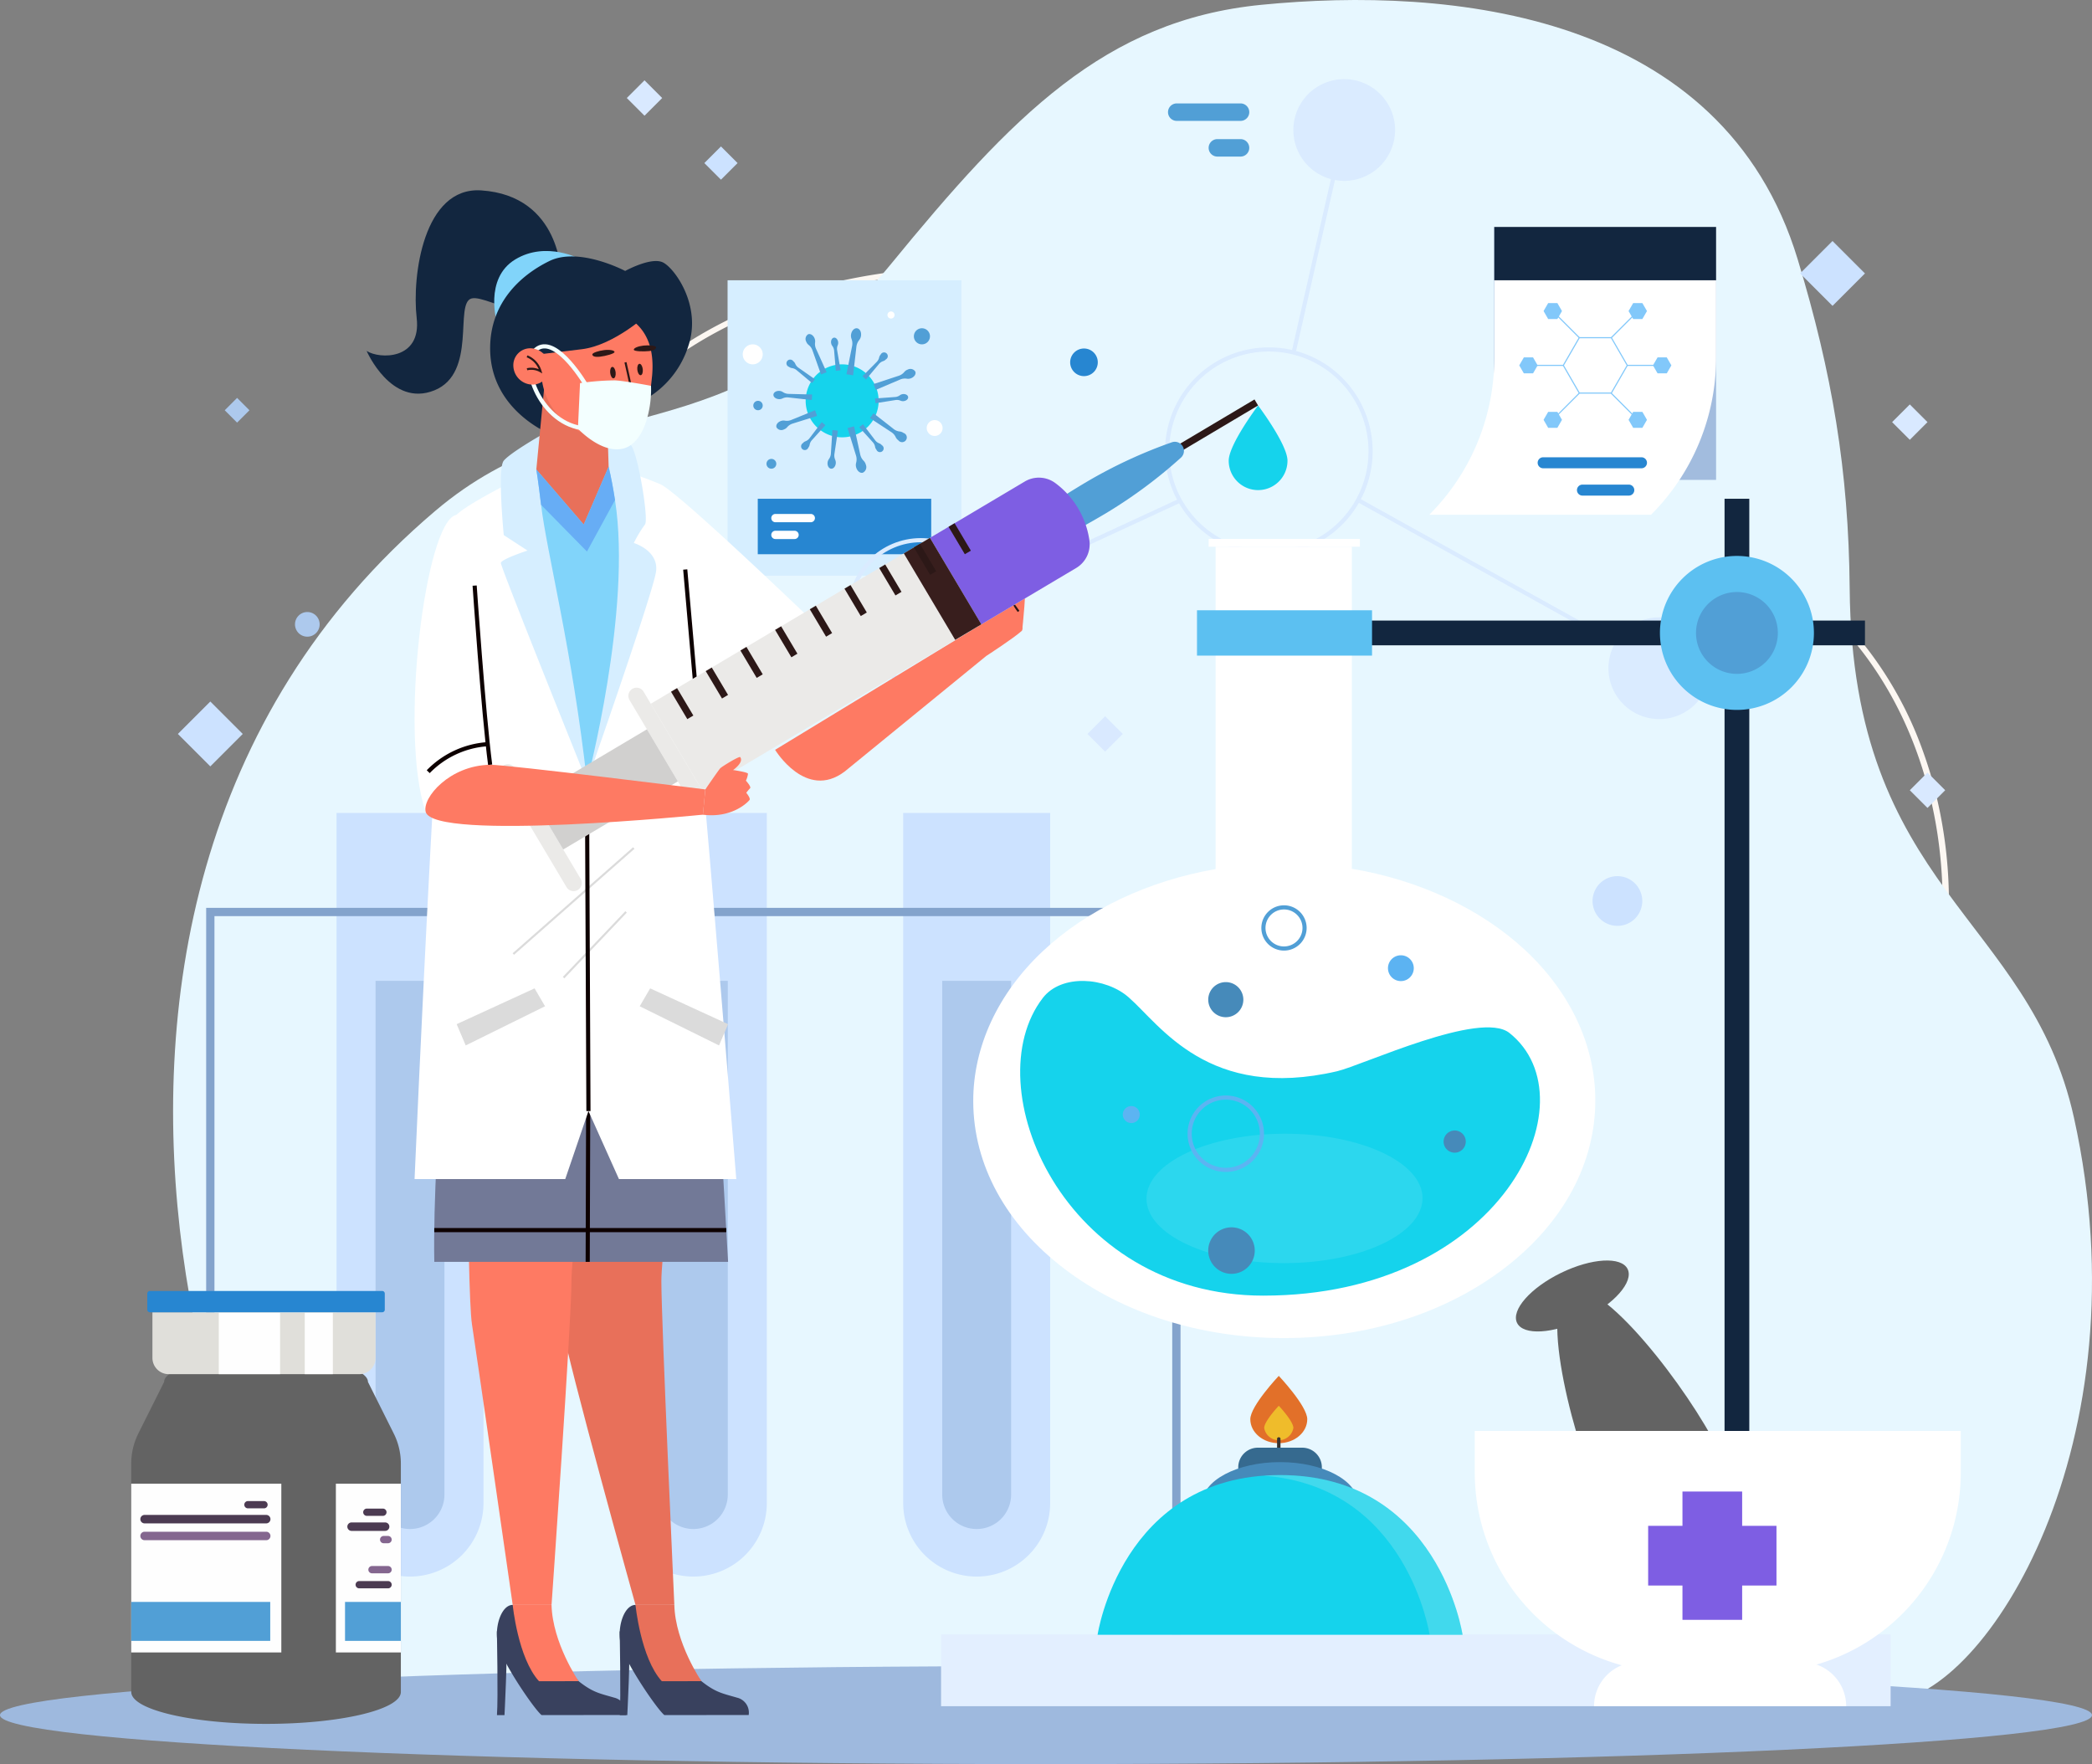 <svg xmlns="http://www.w3.org/2000/svg" xmlns:xlink="http://www.w3.org/1999/xlink" width="505.001" height="425.842" viewBox="0 0 505.001 425.842">
  <rect x="0" y="0" width="505.001" height="425.842" fill="#808080" stroke="none"/>
  <defs>
    <clipPath id="clip-path">
      <rect id="Rectángulo_50173" data-name="Rectángulo 50173" width="505" height="406.74" fill="none"/>
    </clipPath>
    <clipPath id="clip-path-3">
      <rect id="Rectángulo_50129" data-name="Rectángulo 50129" width="66.64" height="31.238" fill="none"/>
    </clipPath>
    <clipPath id="clip-path-4">
      <rect id="Rectángulo_50147" data-name="Rectángulo 50147" width="48.027" height="38.554" fill="none"/>
    </clipPath>
  </defs>
  <g id="Grupo_1033652" data-name="Grupo 1033652" transform="translate(-180 -2152.992)">
    <g id="Grupo_172811" data-name="Grupo 172811" transform="translate(221.784 2152.991)">
      <g id="Grupo_171328" data-name="Grupo 171328" transform="translate(0 0)">
        <g id="Grupo_171324" data-name="Grupo 171324" transform="translate(87.329 64.502)">
          <path id="Trazado_207509" data-name="Trazado 207509" d="M2534.07,1357.009a.542.542,0,0,1,.024-.105,86.8,86.8,0,0,1,25.14-39.23c10.01-8.911,22.324-15.789,36.6-20.443,25.071-8.171,51.826-7.793,66.077-3.984a.67.67,0,0,1,.495.839.742.742,0,0,1-.9.465c-25.071-6.7-104.761-4.271-126.011,62.732a.742.742,0,0,1-.905.462A.675.675,0,0,1,2534.07,1357.009Z" transform="translate(-2534.064 -1290.642)" fill="#fcf7f2"/>
        </g>
        <g id="Grupo_171325" data-name="Grupo 171325" transform="translate(357.904 123.642)">
          <path id="Trazado_207510" data-name="Trazado 207510" d="M833.877,1604.272a.809.809,0,0,1,.115.025c16.9,4.916,31.116,12.986,42.242,23.986a89.975,89.975,0,0,1,21.41,33.982c8.291,23.128,7.193,47.577,2.663,60.506a.756.756,0,0,1-.929.431.659.659,0,0,1-.485-.838c7.969-22.748,7.351-95.66-65.351-116.8a.658.658,0,0,1-.482-.839A.746.746,0,0,1,833.877,1604.272Z" transform="translate(-833.026 -1604.264)" fill="#fcf7f2"/>
        </g>
        <g id="Grupo_171327" data-name="Grupo 171327" transform="translate(0 0)">
          <g id="Grupo_171326" data-name="Grupo 171326">
            <path id="Trazado_207511" data-name="Trazado 207511" d="M676.722,1346.983c-30.515-5.269-105.327-188.634,11.493-287.662,36.156-30.649,71.023-11.981,109.82-59.375,29.486-36.021,51.787-59.037,89.532-62.766,45.46-4.492,111.4,1.627,129.523,61.485,8.281,27.354,12.295,50.956,12.534,79.418.613,72.734,43.373,79.047,54.141,127.737,17.307,78.262-21,139.685-44.7,141.112C1016.93,1348.263,700.113,1350.387,676.722,1346.983Z" transform="translate(-624.903 -936.014)" fill="#e7f7ff"/>
          </g>
        </g>
      </g>
    </g>
    <g id="Grupo_172810" data-name="Grupo 172810" transform="translate(180 2171.094)">
      <g id="Grupo_172809" data-name="Grupo 172809" transform="translate(0 1)" clip-path="url(#clip-path)">
        <g id="Grupo_172808" data-name="Grupo 172808">
          <g id="Grupo_172807" data-name="Grupo 172807" clip-path="url(#clip-path)">
            <path id="Trazado_209445" data-name="Trazado 209445" d="M0,366.684c0-6.53,113.048-11.823,252.5-11.823S505,360.154,505,366.684s-113.048,11.823-252.5,11.823S0,373.215,0,366.684" transform="translate(0 28.232)" fill="#9eb9de"/>
            <rect id="Rectángulo_50127" data-name="Rectángulo 50127" width="56.446" height="71.316" transform="translate(175.634 48.554)" fill="#d6eeff"/>
            <path id="Trazado_209446" data-name="Trazado 209446" d="M271.316,72.582a8.808,8.808,0,1,0,8.807-8.808,8.808,8.808,0,0,0-8.807,8.808" transform="translate(-76.833 5.074)" fill="#15d3ec"/>
            <path id="Trazado_209447" data-name="Trazado 209447" d="M276.354,57.176c.144-.911.8-1.565,1.456-1.461s1.081.927.936,1.838a2.08,2.08,0,0,1-.437,1.005,3.119,3.119,0,0,0-.675,1.65l-.788,6.854-1.613-.255,1.361-6.763a3.12,3.12,0,0,0-.134-1.778,2.079,2.079,0,0,1-.107-1.09" transform="translate(-70.906 4.432)" fill="#519fd6"/>
            <path id="Trazado_209448" data-name="Trazado 209448" d="M279.845,59.084c-.082-.644.23-1.216.7-1.275s.912.413,1,1.058a1.467,1.467,0,0,1-.1.766,2.191,2.191,0,0,0-.131,1.248l.818,4.79-1.14.146-.413-4.842a2.2,2.2,0,0,0-.442-1.175,1.468,1.468,0,0,1-.287-.717" transform="translate(-79.223 4.599)" fill="#519fd6"/>
            <path id="Trazado_209449" data-name="Trazado 209449" d="M273.738,61.634A.9.9,0,1,1,275,62.785a1.465,1.465,0,0,1-.647.42,2.2,2.2,0,0,0-1.037.708l-3.123,3.723-.849-.775,3.424-3.448a2.192,2.192,0,0,0,.611-1.1,1.471,1.471,0,0,1,.361-.682" transform="translate(-61.152 4.866)" fill="#519fd6"/>
            <path id="Trazado_209450" data-name="Trazado 209450" d="M271.459,70.428c.646-.074,1.212.244,1.266.711s-.424.909-1.07.983a1.466,1.466,0,0,1-.764-.107,2.2,2.2,0,0,0-1.247-.146l-4.8.761-.133-1.142,4.847-.355a2.2,2.2,0,0,0,1.18-.428,1.467,1.467,0,0,1,.72-.279" transform="translate(-53.503 5.602)" fill="#519fd6"/>
            <path id="Trazado_209451" data-name="Trazado 209451" d="M287.485,71.7c-.755-.052-1.337-.538-1.3-1.085s.68-.949,1.435-.9a1.7,1.7,0,0,1,.853.285,2.564,2.564,0,0,0,1.4.433l5.658.15-.092,1.337-5.626-.626a2.569,2.569,0,0,0-1.442.238,1.706,1.706,0,0,1-.884.166" transform="translate(-99.483 5.546)" fill="#519fd6"/>
            <path id="Trazado_209452" data-name="Trazado 209452" d="M286.094,64.455A.9.9,0,1,1,287.13,63.1a1.464,1.464,0,0,1,.474.608,2.185,2.185,0,0,0,.795.971l3.974,2.787-.7.912-3.726-3.112a2.192,2.192,0,0,0-1.144-.513,1.455,1.455,0,0,1-.71-.3" transform="translate(-95.636 4.996)" fill="#519fd6"/>
            <path id="Trazado_209453" data-name="Trazado 209453" d="M271.313,64.958a1.384,1.384,0,0,1,1.84.5c.218.579-.253,1.291-1.051,1.591a1.917,1.917,0,0,1-1.007.107,2.887,2.887,0,0,0-1.634.211l-5.87,2.495-.531-1.412,6.058-1.993a2.887,2.887,0,0,0,1.368-.919,1.918,1.918,0,0,1,.828-.584" transform="translate(-52.194 5.157)" fill="#519fd6"/>
            <path id="Trazado_209454" data-name="Trazado 209454" d="M283.092,58.848a1.339,1.339,0,0,1,.446-1.789c.555-.223,1.254.216,1.562.98a1.866,1.866,0,0,1,.125.972,2.789,2.789,0,0,0,.24,1.574l2.541,5.618-1.353.545-2.061-5.811a2.782,2.782,0,0,0-.919-1.3,1.866,1.866,0,0,1-.582-.787" transform="translate(-88.464 4.535)" fill="#519fd6"/>
            <path id="Trazado_209455" data-name="Trazado 209455" d="M282.408,86.537c-.08.752-.587,1.316-1.132,1.258s-.924-.715-.844-1.468a1.717,1.717,0,0,1,.317-.841,2.562,2.562,0,0,0,.485-1.38l.361-5.649,1.332.142-.835,5.6a2.555,2.555,0,0,0,.184,1.45,1.713,1.713,0,0,1,.133.89" transform="translate(-80.658 6.242)" fill="#519fd6"/>
            <path id="Trazado_209456" data-name="Trazado 209456" d="M284.868,82.856a.9.9,0,1,1-1.313-1.086,1.46,1.46,0,0,1,.624-.451,2.21,2.21,0,0,0,1-.757l2.933-3.868.885.732-3.248,3.607a2.2,2.2,0,0,0-.556,1.125,1.463,1.463,0,0,1-.326.7" transform="translate(-89.746 6.102)" fill="#519fd6"/>
            <path id="Trazado_209457" data-name="Trazado 209457" d="M286.9,78.676a1.338,1.338,0,0,1-1.772-.513c-.2-.562.262-1.245,1.039-1.523a1.861,1.861,0,0,1,.975-.09,2.785,2.785,0,0,0,1.583-.181l5.709-2.331.493,1.373-5.884,1.843a2.781,2.781,0,0,0-1.334.869,1.863,1.863,0,0,1-.809.553" transform="translate(-97.684 5.89)" fill="#519fd6"/>
            <path id="Trazado_209458" data-name="Trazado 209458" d="M278.524,86.907a1.5,1.5,0,0,1-.747,1.924c-.647.169-1.361-.416-1.6-1.308a2.083,2.083,0,0,1,0-1.1,3.119,3.119,0,0,0-.044-1.781L274.1,78.052l1.578-.415,1.471,6.741a3.131,3.131,0,0,0,.837,1.574,2.068,2.068,0,0,1,.536.955" transform="translate(-69.507 6.177)" fill="#519fd6"/>
            <path id="Trazado_209459" data-name="Trazado 209459" d="M275.73,82.232a.9.9,0,1,1-1.312,1.09,1.453,1.453,0,0,1-.328-.7,2.209,2.209,0,0,0-.559-1.124l-3.261-3.6.884-.735,2.946,3.865a2.2,2.2,0,0,0,1,.756,1.466,1.466,0,0,1,.627.45" transform="translate(-62.846 6.139)" fill="#519fd6"/>
            <path id="Trazado_209460" data-name="Trazado 209460" d="M273.162,79.464a1.139,1.139,0,1,1-1.261,1.76,1.858,1.858,0,0,1-.627-.752,2.785,2.785,0,0,0-1.047-1.2l-5.158-3.377.85-1.186,4.857,3.8a2.79,2.79,0,0,0,1.473.606,1.858,1.858,0,0,1,.914.352" transform="translate(-55.058 5.944)" fill="#519fd6"/>
            <rect id="Rectángulo_50128" data-name="Rectángulo 50128" width="41.872" height="13.39" transform="translate(182.921 101.295)" fill="#2786d1"/>
            <path id="Trazado_209461" data-name="Trazado 209461" d="M286.561,99.227H295.1a1,1,0,1,0,0-2h-8.536a1,1,0,0,0,0,2" transform="translate(-99.378 7.735)" fill="#fff"/>
            <path id="Trazado_209462" data-name="Trazado 209462" d="M290.189,102.986h4.619a1,1,0,1,0,0-2h-4.619a1,1,0,0,0,0,2" transform="translate(-103.006 8.034)" fill="#fff"/>
            <path id="Trazado_209463" data-name="Trazado 209463" d="M259.835,57.648a1.943,1.943,0,1,0,1.943-1.943,1.943,1.943,0,0,0-1.943,1.943" transform="translate(-39.229 4.432)" fill="#519fd6"/>
            <path id="Trazado_209464" data-name="Trazado 209464" d="M267.758,52.808a.855.855,0,1,0,.855-.855.855.855,0,0,0-.855.855" transform="translate(-53.529 4.133)" fill="#fff"/>
            <path id="Trazado_209465" data-name="Trazado 209465" d="M297.232,61.718a2.413,2.413,0,1,0,2.413-2.413,2.413,2.413,0,0,0-2.413,2.413" transform="translate(-117.938 4.718)" fill="#fff"/>
            <path id="Trazado_209466" data-name="Trazado 209466" d="M297.233,73.069a1.136,1.136,0,1,0,1.137-1.137,1.137,1.137,0,0,0-1.137,1.137" transform="translate(-115.387 5.723)" fill="#519fd6"/>
            <path id="Trazado_209467" data-name="Trazado 209467" d="M257.015,78.154a1.913,1.913,0,1,0,1.913-1.913,1.912,1.912,0,0,0-1.913,1.913" transform="translate(-33.304 6.066)" fill="#fff"/>
            <path id="Trazado_209468" data-name="Trazado 209468" d="M294.2,86.1a1.184,1.184,0,1,0,1.184-1.184A1.184,1.184,0,0,0,294.2,86.1" transform="translate(-109.173 6.756)" fill="#519fd6"/>
            <path id="Trazado_209469" data-name="Trazado 209469" d="M176.8,20.962a12.279,12.279,0,1,0-17.365,0,12.278,12.278,0,0,0,17.365,0" transform="translate(156.373 0)" fill="#daebff"/>
            <path id="Trazado_209470" data-name="Trazado 209470" d="M106.337,141.311a12.279,12.279,0,1,0-17.365,0,12.278,12.278,0,0,0,17.365,0" transform="translate(302.898 9.575)" fill="#daebff"/>
            <ellipse id="Elipse_5629" data-name="Elipse 5629" cx="17.143" cy="17.143" rx="17.143" ry="17.143" transform="translate(205.172 111.289)" fill="none" stroke="#daebff" stroke-miterlimit="10" stroke-width="1"/>
            <path id="Trazado_209471" data-name="Trazado 209471" d="M203.237,102.368a24.558,24.558,0,1,0-34.73,0A24.558,24.558,0,0,0,203.237,102.368Z" transform="translate(120.422 4.809)" fill="none" stroke="#daebff" stroke-miterlimit="10" stroke-width="1"/>
            <line id="Línea_1892" data-name="Línea 1892" x1="12.182" y2="53.587" transform="translate(312.304 12.279)" fill="none" stroke="#daebff" stroke-miterlimit="10" stroke-width="1"/>
            <line id="Línea_1893" data-name="Línea 1893" x2="72.457" y2="40.257" transform="translate(328.181 101.795)" fill="none" stroke="#daebff" stroke-miterlimit="10" stroke-width="1"/>
            <line id="Línea_1894" data-name="Línea 1894" x1="46.117" y2="21.319" transform="translate(238.611 101.795)" fill="none" stroke="#daebff" stroke-miterlimit="10" stroke-width="1"/>
            <path id="Trazado_209472" data-name="Trazado 209472" d="M250.7,348.415h0a17.737,17.737,0,0,0,17.737-17.737V164.086H232.961V330.678A17.737,17.737,0,0,0,250.7,348.415" transform="translate(-14.931 13.054)" fill="#cce2ff"/>
            <path id="Trazado_209473" data-name="Trazado 209473" d="M250,333.95h0a8.314,8.314,0,0,0,8.315-8.315V201.626H241.689V325.635A8.314,8.314,0,0,0,250,333.95" transform="translate(-14.237 16.041)" fill="#adc9ed"/>
            <path id="Trazado_209474" data-name="Trazado 209474" d="M314.053,348.415h0a17.738,17.738,0,0,0,17.738-17.737V164.086H296.316V330.678a17.737,17.737,0,0,0,17.737,17.737" transform="translate(-146.683 13.054)" fill="#cce2ff"/>
            <path id="Trazado_209475" data-name="Trazado 209475" d="M313.36,333.95h0a8.314,8.314,0,0,0,8.315-8.315V201.626h-16.63V325.635a8.314,8.314,0,0,0,8.315,8.315" transform="translate(-145.989 16.041)" fill="#adc9ed"/>
            <path id="Trazado_209476" data-name="Trazado 209476" d="M377.409,348.415h0a17.738,17.738,0,0,0,17.738-17.737V164.086H359.672V330.678a17.737,17.737,0,0,0,17.737,17.737" transform="translate(-278.435 13.054)" fill="#cce2ff"/>
            <path id="Trazado_209477" data-name="Trazado 209477" d="M376.716,333.95h0a8.314,8.314,0,0,0,8.315-8.315V201.626H368.4V325.635a8.314,8.314,0,0,0,8.315,8.315" transform="translate(-277.742 16.041)" fill="#adc9ed"/>
            <path id="Trazado_209478" data-name="Trazado 209478" d="M437.943,376.83v-190.6H204.737v190.6" transform="translate(-153.969 14.816)" fill="none" stroke="#83a3cc" stroke-miterlimit="10" stroke-width="2"/>
            <path id="Trazado_209479" data-name="Trazado 209479" d="M241.036,123.929s1.208-10.989.461-11.388c-.991-.53-3.513,1.156-2.836,8.171Z" transform="translate(5.733 8.946)" fill="#fe7a63"/>
            <path id="Trazado_209480" data-name="Trazado 209480" d="M127.844,202.2c10.6-9.973,25.412-17.007,41.723-19.831V104.552h32.888v77.736c16.325,2.745,31.165,9.71,41.818,19.629,10.9,10.152,16.923,22.993,16.956,36.159.038,15.333-7.752,29.76-21.932,40.624-14.149,10.839-32.975,16.834-53.013,16.883h-.243c-19.945,0-38.705-5.9-52.849-16.627-14.233-10.795-22.092-25.184-22.129-40.515-.032-13.167,5.928-26.038,16.782-36.242" transform="translate(123.874 8.318)" fill="#fff"/>
            <path id="Trazado_209481" data-name="Trazado 209481" d="M182.163,277.614c-48.4.022-69.661-50.633-53.246-71.874,4.511-5.837,15.116-5.015,20.677-.167,7.7,6.713,19.245,25.1,50.341,17.874,6.127-1.424,34.6-14.805,41.6-9.249,20.354,16.155-2,63.389-59.368,63.415" transform="translate(122.826 16.043)" fill="#15d3ec"/>
            <g id="Grupo_172803" data-name="Grupo 172803" transform="translate(276.756 254.569)" opacity="0.1">
              <g id="Grupo_172802" data-name="Grupo 172802" transform="translate(0)">
                <g id="Grupo_172801" data-name="Grupo 172801" transform="translate(0)" clip-path="url(#clip-path-3)">
                  <path id="Trazado_209482" data-name="Trazado 209482" d="M149.695,251.507c.021,8.626,14.955,15.582,33.357,15.538s33.3-7.073,33.282-15.7-14.955-15.582-33.357-15.538-33.3,7.073-33.282,15.7" transform="translate(-149.695 -235.808)" fill="#fff"/>
                </g>
              </g>
            </g>
            <path id="Trazado_209483" data-name="Trazado 209483" d="M198.442,262.354a5.615,5.615,0,1,0-5.615,5.615,5.615,5.615,0,0,0,5.615-5.615" transform="translate(104.451 20.426)" fill="#468aba"/>
            <path id="Trazado_209484" data-name="Trazado 209484" d="M203.056,236.451a8.724,8.724,0,1,0-8.724,8.725A8.724,8.724,0,0,0,203.056,236.451Z" transform="translate(101.57 18.118)" fill="none" stroke="#5cb4f2" stroke-miterlimit="10" stroke-width="1"/>
            <path id="Trazado_209485" data-name="Trazado 209485" d="M217.02,231.675a2.05,2.05,0,1,0-2.05,2.05,2.05,2.05,0,0,0,2.05-2.05" transform="translate(58.12 18.269)" fill="#5cb4f2"/>
            <path id="Trazado_209486" data-name="Trazado 209486" d="M145.381,237.765a2.677,2.677,0,1,0-2.677,2.677,2.676,2.676,0,0,0,2.677-2.677" transform="translate(208.452 18.703)" fill="#468aba"/>
            <path id="Trazado_209487" data-name="Trazado 209487" d="M176.075,190.176a4.964,4.964,0,1,0,4.952-4.976A4.964,4.964,0,0,0,176.075,190.176Z" transform="translate(128.913 14.734)" fill="none" stroke="#519fd6" stroke-miterlimit="10" stroke-width="1"/>
            <path id="Trazado_209488" data-name="Trazado 209488" d="M189.763,206.156a4.237,4.237,0,1,0,4.226-4.247,4.236,4.236,0,0,0-4.226,4.247" transform="translate(101.902 16.064)" fill="#468aba"/>
            <path id="Trazado_209489" data-name="Trazado 209489" d="M151.653,199.033a3.115,3.115,0,1,0,3.108-3.123,3.115,3.115,0,0,0-3.108,3.123" transform="translate(183.398 15.586)" fill="#5cb3f2"/>
            <rect id="Rectángulo_50130" data-name="Rectángulo 50130" width="36.517" height="1.875" transform="translate(291.761 110.995)" fill="#fff"/>
            <rect id="Rectángulo_50131" data-name="Rectángulo 50131" width="5.972" height="274.12" transform="translate(416.301 101.295)" fill="#12263f"/>
            <rect id="Rectángulo_50132" data-name="Rectángulo 50132" width="159.939" height="5.972" transform="translate(290.258 130.699)" fill="#12263f"/>
            <rect id="Rectángulo_50133" data-name="Rectángulo 50133" width="42.252" height="10.945" transform="translate(288.951 128.213)" fill="#5cc0f1"/>
            <path id="Trazado_209490" data-name="Trazado 209490" d="M62.18,125.2a18.586,18.586,0,1,0,18.586-18.586A18.586,18.586,0,0,0,62.18,125.2" transform="translate(338.521 8.482)" fill="#5cc0f1"/>
            <path id="Trazado_209491" data-name="Trazado 209491" d="M70.245,124.561a9.879,9.879,0,1,0,9.878-9.878,9.878,9.878,0,0,0-9.878,9.878" transform="translate(339.164 9.124)" fill="#519fd6"/>
            <rect id="Rectángulo_50134" data-name="Rectángulo 50134" width="229.222" height="17.346" transform="translate(227.169 375.415)" fill="#e3efff"/>
            <path id="Trazado_209492" data-name="Trazado 209492" d="M249.705,119.2s-4.188-7.342-5.447-6.53c-1.559,1,1.071,5.093,1.071,5.093s-4.1-1.4-4.809-.6c-1.053,1.183,4.614,4.5,4.614,4.5Z" transform="translate(-4.22 8.959)" fill="#fe7a63"/>
            <line id="Línea_1895" data-name="Línea 1895" x2="1.116" y2="1.539" transform="translate(244.76 126.938)" fill="none" stroke="#2c1817" stroke-miterlimit="10" stroke-width="0.5"/>
            <path id="Trazado_209493" data-name="Trazado 209493" d="M389.265,45.492s0-19.329-19.326-20.612c-13.918-.924-16.759,20.643-15.575,30.815s-9,9.957-12.083,7.933c0,0,5.924,13.726,16.348,9.523s4.738-21.126,9-22.19,20.287,11.116,21.634-5.468" transform="translate(-253.777 1.977)" fill="#12263f"/>
            <path id="Trazado_209494" data-name="Trazado 209494" d="M358.821,40.483s-8.347-4.621-15.929,0-4.383,15.281-4.383,15.281Z" transform="translate(-218.54 3.057)" fill="#81d4fa"/>
            <path id="Trazado_209495" data-name="Trazado 209495" d="M350.4,74.172A22.618,22.618,0,0,0,360.927,61.11c3.159-9.588-3.317-18.591-6.16-20.013s-9.133,2.053-9.133,2.053-11.132-5.9-18.3-2.394-14.3,10.243-14.3,21.061c0,15.645,15.583,21.19,15.583,21.19Z" transform="translate(-194.718 3.154)" fill="#12263f"/>
            <path id="Trazado_209496" data-name="Trazado 209496" d="M255.923,158.138,290.145,130.2s6.378-4.112,8.572-6.049c1.1-.973-4.3-11.313-5.619-10.473-5.983,3.823-4.137,8.89-4.137,8.89l-49.787,30.289s7.417,12.267,16.749,5.277" transform="translate(-52.067 9.04)" fill="#fe7a63"/>
            <path id="Trazado_209497" data-name="Trazado 209497" d="M312.282,200.888s-.107,74.927,1.242,83.708S331.3,352.328,331.3,352.328l9.377-.01s-3.132-68.25-3.132-78.129,8.226-73.3,8.226-73.3Z" transform="translate(-177.894 15.982)" fill="#e8705a"/>
            <path id="Trazado_209498" data-name="Trazado 209498" d="M332.381,200.888s-.107,74.927,1.242,83.708,9.833,67.733,9.833,67.733l9.377-.01s4.809-68.25,4.809-78.129,8.226-73.3,8.226-73.3Z" transform="translate(-219.691 15.982)" fill="#fe7a63"/>
            <path id="Trazado_209499" data-name="Trazado 209499" d="M310.2,187.624s-5.732,54.062-5.189,82.947h70.923l-4.775-82.947Z" transform="translate(-200.173 14.927)" fill="#727997"/>
            <line id="Línea_1896" data-name="Línea 1896" y1="56.819" x2="0.179" transform="translate(141.869 228.679)" fill="none" stroke="#0d0000" stroke-miterlimit="10" stroke-width="1"/>
            <path id="Trazado_209500" data-name="Trazado 209500" d="M336.081,133.889s-10.424,11.811-19.428,12.454-39.842-19.552-39.842-19.552l-.356-40.132A93.523,93.523,0,0,1,288.949,90.9c5.251,2.37,47.133,42.987,47.133,42.987" transform="translate(-129.531 6.894)" fill="#fff"/>
            <path id="Trazado_209501" data-name="Trazado 209501" d="M332.545,87.34s-15.858,7.618-19.315,10.954c-3.3,3.189-10.079,160.323-10.079,160.323h36.378l5.6-16.411,7.357,16.411h28.323s-12.277-153.169-14.054-157.023C363.951,95.517,350,86.658,350,86.658Z" transform="translate(-203.078 6.894)" fill="#fff"/>
            <line id="Línea_1897" data-name="Línea 1897" x2="3.53" y2="40.404" transform="translate(165.413 118.371)" fill="none" stroke="#0d0000" stroke-miterlimit="10" stroke-width="1"/>
            <line id="Línea_1898" data-name="Línea 1898" x1="29.079" y2="25.586" transform="translate(123.918 185.603)" fill="none" stroke="#dbdbdb" stroke-miterlimit="10" stroke-width="0.5"/>
            <line id="Línea_1899" data-name="Línea 1899" x1="15.083" y2="15.864" transform="translate(136.048 201.026)" fill="none" stroke="#dbdbdb" stroke-miterlimit="10" stroke-width="0.5"/>
            <line id="Línea_1900" data-name="Línea 1900" x1="0.358" y1="79.528" transform="translate(141.69 169.573)" fill="none" stroke="#0d0000" stroke-miterlimit="10" stroke-width="1"/>
            <path id="Trazado_209502" data-name="Trazado 209502" d="M330.381,79.81s-7.054,4.049-8.638,5.938,0,17.972,0,17.972l5.735,3.729s-6.35,2.071-6.437,3,20.786,52.771,20.786,52.771,15.952-45.538,16.669-50.667-5.362-6.928-5.362-6.928a29.963,29.963,0,0,1,2.681-4.447c1.023-1.143-1.788-17.727-3.416-19.2s-22.018-2.172-22.018-2.172" transform="translate(-200.136 6.35)" fill="#d6eeff"/>
            <path id="Trazado_209503" data-name="Trazado 209503" d="M341.607,162.678c-3.493-31.506-9.727-55.347-11.077-66.815-.651-5.56-1.143-8.523-1.143-8.523l17.453-.681c.584,2.5,1.1,5.208,1.539,8.049,4.162,26.646-6.772,67.97-6.772,67.97" transform="translate(-199.917 6.894)" fill="#81d4fa"/>
            <path id="Trazado_209504" data-name="Trazado 209504" d="M349.143,88.489l-.526-16.542-14.476-8.3-2.456,25.523,11.446,13.3Z" transform="translate(-202.218 5.064)" fill="#e8705a"/>
            <path id="Trazado_209505" data-name="Trazado 209505" d="M348.6,67.757c-1.91,19.686-7.634,17.442-16.979,13.436A16.2,16.2,0,0,1,322.4,62.243c2.073-8.119,9.564-12.8,16.733-10.451s10.289,7.564,9.474,15.966" transform="translate(-191.213 4.072)" fill="#fe7a63"/>
            <path id="Trazado_209506" data-name="Trazado 209506" d="M335.729,61.044c.046.4-2.159.986-3.488,1.138s-1.823-.122-1.87-.525,1.541-.914,2.87-1.067,2.442.051,2.488.453" transform="translate(-187.385 4.816)" fill="#2c1817"/>
            <path id="Trazado_209507" data-name="Trazado 209507" d="M331.437,65.651c.087.761-.136,1.412-.5,1.453s-.727-.542-.813-1.3.136-1.412.5-1.453.727.542.814,1.3" transform="translate(-182.826 5.119)" fill="#2c1817"/>
            <path id="Trazado_209508" data-name="Trazado 209508" d="M321.1,60.591c.046.4,2.326.472,3.655.321s1.748-.531,1.7-.934-1.708-.543-3.036-.391-2.369.6-2.322,1" transform="translate(-168.097 4.736)" fill="#2c1817"/>
            <path id="Trazado_209509" data-name="Trazado 209509" d="M324.059,65.107c.087.761.451,1.344.814,1.3s.585-.692.5-1.453-.451-1.345-.813-1.3-.586.692-.5,1.453" transform="translate(-170.211 5.064)" fill="#2c1817"/>
            <path id="Trazado_209510" data-name="Trazado 209510" d="M326.5,63.319c.559,2.577,1.877,8.031,1.566,8.587a1.087,1.087,0,0,1-1.64.1" transform="translate(-175.509 5.038)" fill="none" stroke="#2c1817" stroke-miterlimit="10" stroke-width="0.5"/>
            <path id="Trazado_209511" data-name="Trazado 209511" d="M348.383,52.531s-8.275,7.785-16.237,8.746l-9.26,1.117s-1.39-9.591,2.573-12.316,22.924,2.453,22.924,2.453" transform="translate(-191.704 3.921)" fill="#12263f"/>
            <path id="Trazado_209512" data-name="Trazado 209512" d="M322.2,79.014s5.64,6.127,10.926,4.806a5.3,5.3,0,0,0,1.831-.845c3.468-2.391,4.825-8.6,4.9-12.941.012-.48,0-.931-.018-1.356,0,0-6.047-1.163-8.687-1.32a62.2,62.2,0,0,0-8.444.663Z" transform="translate(-182.691 5.357)" fill="#f3ffff"/>
            <path id="Trazado_209514" data-name="Trazado 209514" d="M349.255,94.708l-6.771,12.434L331.405,95.864c-.651-5.561-1.143-8.523-1.143-8.523l11.443,13.293,6.01-13.974c.584,2.5,1.1,5.207,1.539,8.048" transform="translate(-200.793 6.895)" fill="#67adf5"/>
            <path id="Trazado_209515" data-name="Trazado 209515" d="M363.075,97.442c-7.5,1.47-13.876,53.074-7.4,71.662l21.167-11.6s-2.266-62.312-13.767-60.059" transform="translate(-252.924 7.748)" fill="#fff"/>
            <path id="Trazado_209516" data-name="Trazado 209516" d="M331.607,341.168c-2.828,0-4.655,5.715-3.43,9.99s8.565,15.115,10.4,16.606l20.358-.019a3.714,3.714,0,0,0-2.861-4.2c-3.456-1.015-5.085-1.217-8.548-3.962Z" transform="translate(-207.843 27.143)" fill="#39415e"/>
            <path id="Trazado_209517" data-name="Trazado 209517" d="M354.5,347.035s.331,16.336.019,20.272l1.821,0s.8-15.405.391-17.848Z" transform="translate(-234.557 27.61)" fill="#39415e"/>
            <path id="Trazado_209518" data-name="Trazado 209518" d="M338.394,341.169s1.256,12.825,6.351,18.419l9.568-.01s-6.32-9.207-6.542-18.418Z" transform="translate(-214.63 27.142)" fill="#fe7a63"/>
            <path id="Trazado_209519" data-name="Trazado 209519" d="M304.151,341.168c-2.828,0-4.655,5.715-3.43,9.99s8.565,15.115,10.4,16.606l20.358-.019a3.714,3.714,0,0,0-2.861-4.2c-3.456-1.015-5.085-1.217-8.548-3.962Z" transform="translate(-150.747 27.143)" fill="#39415e"/>
            <path id="Trazado_209520" data-name="Trazado 209520" d="M327.046,347.035s.331,16.336.019,20.272l1.821,0s.8-15.405.391-17.848Z" transform="translate(-177.46 27.61)" fill="#39415e"/>
            <path id="Trazado_209521" data-name="Trazado 209521" d="M310.938,341.169s1.255,12.825,6.351,18.419l9.568-.01s-6.32-9.207-6.542-18.418Z" transform="translate(-157.534 27.142)" fill="#e8705a"/>
            <path id="Trazado_209522" data-name="Trazado 209522" d="M358.182,113.247s2.065,30.327,3.744,43.252" transform="translate(-243.605 9.01)" fill="none" stroke="#0d0000" stroke-miterlimit="10" stroke-width="1"/>
            <path id="Trazado_209523" data-name="Trazado 209523" d="M358.809,155.347a22.04,22.04,0,0,1,14.273-6.636" transform="translate(-255.438 11.831)" fill="none" stroke="#0d0000" stroke-miterlimit="10" stroke-width="1"/>
            <path id="Trazado_209524" data-name="Trazado 209524" d="M345.907,211.948l18.811-8.639,2.526,4.319-19.15,9.454Z" transform="translate(-235.672 16.175)" fill="#dbdbdb"/>
            <path id="Trazado_209525" data-name="Trazado 209525" d="M326.312,211.948,307.5,203.309l-2.526,4.319,19.15,9.454Z" transform="translate(-150.551 16.175)" fill="#dbdbdb"/>
            <line id="Línea_1901" data-name="Línea 1901" x2="70.494" transform="translate(104.826 277.837)" fill="none" stroke="#0d0000" stroke-miterlimit="10" stroke-width="1"/>
            <rect id="Rectángulo_50135" data-name="Rectángulo 50135" width="1.694" height="47.007" transform="translate(263.291 102.799) rotate(-120.732)" fill="#2c1817"/>
            <path id="Trazado_209526" data-name="Trazado 209526" d="M224.126,143.692l12.4,20.875,90.284-53.642a6.672,6.672,0,0,0,3.2-6.664,20.836,20.836,0,0,0-8.219-13.833,6.672,6.672,0,0,0-7.383-.377Z" transform="translate(-67.034 7.09)" fill="#ebeae8"/>
            <path id="Trazado_209527" data-name="Trazado 209527" d="M227.789,90.737c-14.881,8.84-25.927,17.72-24.672,19.831s14.334-3.344,29.215-12.185A117.218,117.218,0,0,0,250.52,84.909a2.2,2.2,0,0,0-2.2-3.7,117.052,117.052,0,0,0-20.532,9.53" transform="translate(34.57 6.45)" fill="#519fd6"/>
            <path id="Trazado_209528" data-name="Trazado 209528" d="M224.127,103.647l12.4,20.875,22.883-13.6a6.67,6.67,0,0,0,3.2-6.664,20.837,20.837,0,0,0-8.219-13.833,6.67,6.67,0,0,0-7.382-.377Z" transform="translate(0.365 7.09)" fill="#7e5ee3"/>
            <rect id="Rectángulo_50136" data-name="Rectángulo 50136" width="24.282" height="7.341" transform="matrix(-0.511, -0.86, 0.86, -0.511, 230.583, 135.362)" fill="#381e1d"/>
            <rect id="Rectángulo_50137" data-name="Rectángulo 50137" width="7.693" height="1.694" transform="matrix(-0.511, -0.86, 0.86, -0.511, 232.909, 114.684)" fill="#2c1817"/>
            <rect id="Rectángulo_50138" data-name="Rectángulo 50138" width="7.693" height="1.694" transform="matrix(-0.511, -0.86, 0.86, -0.511, 224.535, 119.66)" fill="#2c1817"/>
            <rect id="Rectángulo_50139" data-name="Rectángulo 50139" width="7.693" height="1.694" transform="matrix(-0.511, -0.86, 0.86, -0.511, 216.16, 124.635)" fill="#2c1817"/>
            <rect id="Rectángulo_50140" data-name="Rectángulo 50140" width="7.693" height="1.694" transform="matrix(-0.511, -0.86, 0.86, -0.511, 207.786, 129.611)" fill="#2c1817"/>
            <rect id="Rectángulo_50141" data-name="Rectángulo 50141" width="7.693" height="1.694" transform="matrix(-0.511, -0.86, 0.86, -0.511, 199.412, 134.587)" fill="#2c1817"/>
            <rect id="Rectángulo_50142" data-name="Rectángulo 50142" width="7.693" height="1.694" transform="matrix(-0.511, -0.86, 0.86, -0.511, 191.037, 139.562)" fill="#2c1817"/>
            <rect id="Rectángulo_50143" data-name="Rectángulo 50143" width="7.693" height="1.694" transform="matrix(-0.511, -0.86, 0.86, -0.511, 182.663, 144.538)" fill="#2c1817"/>
            <rect id="Rectángulo_50144" data-name="Rectángulo 50144" width="7.693" height="1.694" transform="matrix(-0.511, -0.86, 0.86, -0.511, 174.289, 149.513)" fill="#2c1817"/>
            <rect id="Rectángulo_50145" data-name="Rectángulo 50145" width="7.693" height="1.694" transform="matrix(-0.511, -0.86, 0.86, -0.511, 165.914, 154.489)" fill="#2c1817"/>
            <path id="Trazado_209529" data-name="Trazado 209529" d="M309.2,139.062l15.864,26.7a1.976,1.976,0,1,0,3.4-2.019l-15.863-26.7a1.976,1.976,0,0,0-3.4,2.019" transform="translate(-157.234 10.826)" fill="#ebeae8"/>
            <path id="Trazado_209530" data-name="Trazado 209530" d="M337.976,156.161l15.864,26.7a1.976,1.976,0,1,0,3.4-2.019l-15.864-26.7a1.976,1.976,0,0,0-3.4,2.019" transform="translate(-217.083 12.186)" fill="#ebeae8"/>
            <rect id="Rectángulo_50146" data-name="Rectángulo 50146" width="14.611" height="32.187" transform="matrix(-0.511, -0.86, 0.86, -0.511, 135.955, 185.96)" fill="#d1d0cf"/>
            <path id="Trazado_209531" data-name="Trazado 209531" d="M377.651,159.261s-47.928-6.008-51.943-5.949c-9.8.141-16.4,7.964-15.569,11.343,1.789,7.259,66.934.7,66.934.7Z" transform="translate(-207.388 12.197)" fill="#fe7a63"/>
            <path id="Trazado_209532" data-name="Trazado 209532" d="M300.583,159.4s3.206-4.682,3.6-5.1,4.6-2.994,4.82-2.7c.957,1.275-1.721,3.125-1.721,3.125s3.53.485,3.6.887a5.355,5.355,0,0,1-.5,1.675s1.365,1.48,1,1.833a12.427,12.427,0,0,0-.911,1.085s1.074,1.314.793,1.723S307.2,166.41,300,165.5Z" transform="translate(-130.321 12.059)" fill="#fe7a63"/>
            <path id="Trazado_209533" data-name="Trazado 209533" d="M350.276,69.282S343.3,57.245,338.5,60.218s.121,17.583,10.491,19.241" transform="translate(-208.707 4.753)" fill="none" stroke="#f3ffff" stroke-miterlimit="10" stroke-width="1"/>
            <path id="Trazado_209534" data-name="Trazado 209534" d="M353.638,64.811a4.081,4.081,0,0,1-4.352,4.131,4.674,4.674,0,0,1-4.352-4.622,4.081,4.081,0,0,1,4.352-4.131,4.674,4.674,0,0,1,4.352,4.622" transform="translate(-221.017 4.788)" fill="#fe7a63"/>
            <path id="Trazado_209535" data-name="Trazado 209535" d="M346.918,61.983a5.548,5.548,0,0,1,3.256,3.6,4.458,4.458,0,0,0-3.26-.477" transform="translate(-219.689 4.931)" fill="none" stroke="#2c1817" stroke-miterlimit="10" stroke-width="0.5"/>
            <path id="Trazado_209536" data-name="Trazado 209536" d="M179.893,86.305a7.094,7.094,0,1,0,14.189,0c0-3.918-7.094-13.33-7.094-13.33s-7.095,9.413-7.095,13.33" transform="translate(116.713 5.806)" fill="#15d3ec"/>
            <path id="Trazado_209537" data-name="Trazado 209537" d="M175.473,300.419c0,3.2,3.078,5.786,6.874,5.786s6.874-2.591,6.874-5.786-6.874-10.464-6.874-10.464-6.874,7.269-6.874,10.464" transform="translate(126.346 23.068)" fill="#e27029"/>
            <path id="Trazado_209538" data-name="Trazado 209538" d="M178.577,302a3.574,3.574,0,0,0,7.043,0c0-1.637-3.522-5.361-3.522-5.361s-3.522,3.724-3.522,5.361" transform="translate(126.595 23.6)" fill="#efbc2b"/>
            <path id="Trazado_209539" data-name="Trazado 209539" d="M181.836,307.738h.068a.379.379,0,0,0,.379-.378v-3.3a.378.378,0,0,0-.379-.378h-.068a.378.378,0,0,0-.378.378v3.3a.378.378,0,0,0,.378.378" transform="translate(126.822 24.16)" fill="#383330"/>
            <path id="Trazado_209540" data-name="Trazado 209540" d="M172.2,326.2h20.187v-15.45a4.736,4.736,0,0,0-4.737-4.737H176.941a4.737,4.737,0,0,0-4.737,4.737Z" transform="translate(126.704 24.346)" fill="#366a8f"/>
            <path id="Trazado_209541" data-name="Trazado 209541" d="M164.127,319.238c0-5.525,8.423-10,18.813-10s18.812,4.479,18.812,10-8.423,10-18.812,10-18.813-4.479-18.813-10" transform="translate(126.062 24.602)" fill="#468aba"/>
            <path id="Trazado_209542" data-name="Trazado 209542" d="M184.8,312.135c38.318,0,44.05,38.554,44.05,38.554h-88.1s5.732-38.554,44.05-38.554" transform="translate(124.203 24.833)" fill="#15d3ec"/>
            <g id="Grupo_172806" data-name="Grupo 172806" transform="translate(305.025 336.967)" opacity="0.2">
              <g id="Grupo_172805" data-name="Grupo 172805" transform="translate(0)">
                <g id="Grupo_172804" data-name="Grupo 172804" transform="translate(0)" clip-path="url(#clip-path-4)">
                  <path id="Trazado_209543" data-name="Trazado 209543" d="M140.749,312.292c1.289-.1,2.606-.158,3.977-.158,38.318,0,44.05,38.554,44.05,38.554h-7.954s-5.341-35.832-40.073-38.4" transform="translate(-140.749 -312.135)" fill="#efefef"/>
                </g>
              </g>
            </g>
            <path id="Trazado_209544" data-name="Trazado 209544" d="M190.547,9.647h15.4a2.108,2.108,0,1,0,0-4.216h-15.4a2.108,2.108,0,0,0,0,4.216" transform="translate(93.514 0.432)" fill="#519fd6"/>
            <path id="Trazado_209545" data-name="Trazado 209545" d="M190.549,17.629h5.59a2.108,2.108,0,1,0,0-4.216h-5.59a2.108,2.108,0,1,0,0,4.216" transform="translate(103.319 1.067)" fill="#519fd6"/>
            <rect id="Rectángulo_50148" data-name="Rectángulo 50148" width="4.218" height="4.218" transform="matrix(-0.707, -0.707, 0.707, -0.707, 57.233, 82.912)" fill="#adc9ed"/>
            <rect id="Rectángulo_50149" data-name="Rectángulo 50149" width="6.04" height="6.04" transform="translate(155.58 8.829) rotate(-135)" fill="#d9e9ff"/>
            <rect id="Rectángulo_50150" data-name="Rectángulo 50150" width="6.04" height="6.04" transform="translate(461.021 87.066) rotate(-135)" fill="#d9e9ff"/>
            <rect id="Rectángulo_50151" data-name="Rectángulo 50151" width="6.04" height="6.04" transform="translate(266.769 162.339) rotate(-135)" fill="#d9e9ff"/>
            <rect id="Rectángulo_50152" data-name="Rectángulo 50152" width="6.04" height="6.04" transform="translate(465.292 175.928) rotate(-135)" fill="#d9e9ff"/>
            <rect id="Rectángulo_50153" data-name="Rectángulo 50153" width="5.67" height="5.67" transform="translate(174.038 24.271) rotate(-135)" fill="#cce2ff"/>
            <rect id="Rectángulo_50154" data-name="Rectángulo 50154" width="11.073" height="11.073" transform="translate(50.768 165.899) rotate(-135)" fill="#cce2ff"/>
            <rect id="Rectángulo_50155" data-name="Rectángulo 50155" width="11.073" height="11.073" transform="translate(442.366 54.733) rotate(-135)" fill="#cce2ff"/>
            <path id="Trazado_209546" data-name="Trazado 209546" d="M100.564,184.217a6,6,0,1,0,6-6,6,6,0,0,0-6,6" transform="translate(283.875 14.179)" fill="#cce2ff"/>
            <path id="Trazado_209547" data-name="Trazado 209547" d="M222.311,63.565a3.333,3.333,0,1,0,3.334-3.333,3.333,3.333,0,0,0-3.334,3.333" transform="translate(36.024 4.792)" fill="#2786d1"/>
            <path id="Trazado_209548" data-name="Trazado 209548" d="M97.578,76.542a3.224,3.224,0,1,0,3.224-3.224,3.224,3.224,0,0,0-3.224,3.224" transform="translate(295.633 5.833)" fill="#fffdf7"/>
            <path id="Trazado_209549" data-name="Trazado 209549" d="M396.3,122.132a2.975,2.975,0,1,0,2.975-2.975,2.975,2.975,0,0,0-2.975,2.975" transform="translate(-325.089 9.48)" fill="#adc9ed"/>
            <path id="Trazado_209550" data-name="Trazado 209550" d="M378.154,366.6V311.452a16.155,16.155,0,0,1,1.706-7.225l6.236-12.471c0-3.334,11.013-6.036,24.6-6.036s24.6,2.7,24.6,6.036l6.236,12.471a16.155,16.155,0,0,1,1.706,7.225V366.6c0,4.251-14.569,7.7-32.54,7.7s-32.539-3.445-32.539-7.7" transform="translate(-346.473 22.731)" fill="#636363"/>
            <rect id="Rectángulo_50156" data-name="Rectángulo 50156" width="36.23" height="40.737" transform="translate(31.681 339.05)" fill="#fefefe"/>
            <rect id="Rectángulo_50157" data-name="Rectángulo 50157" width="15.68" height="40.737" transform="translate(81.079 339.05)" fill="#fefefe"/>
            <rect id="Rectángulo_50158" data-name="Rectángulo 50158" width="33.554" height="9.404" transform="translate(31.681 367.589)" fill="#519fd6"/>
            <rect id="Rectángulo_50159" data-name="Rectángulo 50159" width="13.472" height="9.404" transform="translate(83.287 367.589)" fill="#519fd6"/>
            <path id="Trazado_209551" data-name="Trazado 209551" d="M382.256,321.387h3.877a.878.878,0,1,0,0-1.755h-3.877a.878.878,0,0,0,0,1.755" transform="translate(-293.733 25.429)" fill="#4c3b52"/>
            <path id="Trazado_209552" data-name="Trazado 209552" d="M381.74,324.77h8.1a1.022,1.022,0,0,0,0-2.044h-8.1a1.022,1.022,0,0,0,0,2.044" transform="translate(-296.871 25.676)" fill="#4c3b52"/>
            <path id="Trazado_209553" data-name="Trazado 209553" d="M408.846,319.706h3.877a.878.878,0,1,0,0-1.755h-3.877a.878.878,0,0,0,0,1.755" transform="translate(-349.026 25.296)" fill="#4c3b52"/>
            <path id="Trazado_209554" data-name="Trazado 209554" d="M408.329,323.089h29.362a1.022,1.022,0,0,0,0-2.044H408.329a1.022,1.022,0,0,0,0,2.044" transform="translate(-373.426 25.542)" fill="#4c3b52"/>
            <path id="Trazado_209555" data-name="Trazado 209555" d="M408.329,326.85h29.362a1.022,1.022,0,0,0,0-2.044H408.329a1.022,1.022,0,0,0,0,2.044" transform="translate(-373.426 25.841)" fill="#84668f"/>
            <path id="Trazado_209556" data-name="Trazado 209556" d="M381.078,327.508h1.06a.878.878,0,0,0,0-1.756h-1.06a.878.878,0,0,0,0,1.756" transform="translate(-288.464 25.916)" fill="#84668f"/>
            <path id="Trazado_209557" data-name="Trazado 209557" d="M381.077,334.231h3.877a.878.878,0,0,0,0-1.756h-3.877a.878.878,0,0,0,0,1.756" transform="translate(-291.279 26.451)" fill="#84668f"/>
            <path id="Trazado_209558" data-name="Trazado 209558" d="M381.077,337.593h6.961a.878.878,0,0,0,0-1.756h-6.961a.878.878,0,0,0,0,1.756" transform="translate(-294.363 26.719)" fill="#4c3b52"/>
            <path id="Trazado_209559" data-name="Trazado 209559" d="M387.718,290.674h46.035a3.929,3.929,0,0,0,3.918-3.918V275.737H383.8v11.019a3.929,3.929,0,0,0,3.918,3.918" transform="translate(-347.005 21.937)" fill="#e0dfda"/>
            <path id="Trazado_209560" data-name="Trazado 209560" d="M382.364,270.973h56.09a.621.621,0,0,1,.62.62v3.9a.621.621,0,0,1-.62.62h-56.09a.621.621,0,0,1-.62-.62v-3.9a.621.621,0,0,1,.62-.62" transform="translate(-346.189 21.558)" fill="#2786d1"/>
            <rect id="Rectángulo_50160" data-name="Rectángulo 50160" width="6.795" height="14.803" transform="translate(73.56 297.807)" fill="#fefefe"/>
            <rect id="Rectángulo_50161" data-name="Rectángulo 50161" width="14.803" height="14.803" transform="translate(52.814 297.807)" fill="#fefefe"/>
            <path id="Trazado_209561" data-name="Trazado 209561" d="M90.392,322.647c6.786,13.937,18.493,22.215,26.146,18.489s8.356-18.046,1.57-31.984-28.181-42.112-35.835-38.385,1.333,37.943,8.119,51.88" transform="translate(296.575 21.515)" fill="#636363"/>
            <path id="Trazado_209562" data-name="Trazado 209562" d="M103.855,279.22c1.5,3.082,8.693,2.672,16.064-.918s12.129-9,10.628-12.079-8.693-2.672-16.064.918-12.129,9-10.628,12.079" transform="translate(262.356 21.016)" fill="#636363"/>
            <path id="Trazado_209563" data-name="Trazado 209563" d="M54.966,364.6h60.866A10.636,10.636,0,0,0,105.2,353.965H65.6A10.636,10.636,0,0,0,54.966,364.6" transform="translate(329.829 28.161)" fill="#fff"/>
            <path id="Trazado_209564" data-name="Trazado 209564" d="M29.346,302.269V312.33A48.225,48.225,0,0,0,77.57,360.554H98.438a48.039,48.039,0,0,0,22.077-5.344q1.425-.729,2.785-1.555a48.2,48.2,0,0,0,23.362-41.326V302.269Z" transform="translate(326.657 24.048)" fill="#fff"/>
            <rect id="Rectángulo_50162" data-name="Rectángulo 50162" width="14.41" height="30.975" transform="translate(406.141 340.941)" fill="#7e5ee3"/>
            <rect id="Rectángulo_50163" data-name="Rectángulo 50163" width="30.975" height="14.41" transform="translate(397.859 349.223)" fill="#7e5ee3"/>
            <rect id="Rectángulo_50164" data-name="Rectángulo 50164" width="53.609" height="61.062" transform="translate(360.646 35.682)" fill="#a2bcde"/>
            <path id="Trazado_209565" data-name="Trazado 209565" d="M153.292,33.052V64.63a53.564,53.564,0,0,1-15.7,37.893H84.057a53.6,53.6,0,0,0,15.7-37.893V33.052Z" transform="translate(260.963 2.63)" fill="#fff"/>
            <path id="Trazado_209566" data-name="Trazado 209566" d="M107.7,71.331h7.879l3.938-6.822-3.938-6.823H107.7l-3.939,6.823Zm7.722-.27H107.86l-3.784-6.552,3.784-6.553h7.566l3.783,6.553Z" transform="translate(273.46 4.589)" fill="#82c8fa"/>
            <path id="Trazado_209567" data-name="Trazado 209567" d="M100.619,50.078h2.223L103.953,52l-1.111,1.925h-2.223L99.508,52Z" transform="translate(293.621 3.984)" fill="#82c8fa"/>
            <path id="Trazado_209568" data-name="Trazado 209568" d="M119.624,50.078h2.223L122.958,52l-1.111,1.925h-2.223L118.513,52Z" transform="translate(254.099 3.984)" fill="#82c8fa"/>
            <path id="Trazado_209569" data-name="Trazado 209569" d="M100.619,74.4h2.223l1.111,1.925-1.111,1.925h-2.223l-1.111-1.925Z" transform="translate(293.621 5.919)" fill="#82c8fa"/>
            <path id="Trazado_209570" data-name="Trazado 209570" d="M119.624,74.4h2.223l1.111,1.925-1.111,1.925h-2.223l-1.111-1.925Z" transform="translate(254.099 5.919)" fill="#82c8fa"/>
            <path id="Trazado_209571" data-name="Trazado 209571" d="M125.063,62.222h2.223l1.111,1.925-1.111,1.925h-2.223l-1.111-1.925Z" transform="translate(242.788 4.95)" fill="#82c8fa"/>
            <path id="Trazado_209572" data-name="Trazado 209572" d="M95.164,62.222h2.223L98.5,64.147l-1.111,1.925H95.164l-1.111-1.925Z" transform="translate(304.965 4.95)" fill="#82c8fa"/>
            <rect id="Rectángulo_50165" data-name="Rectángulo 50165" width="0.27" height="9.035" transform="translate(389.058 62.505) rotate(-135)" fill="#82c8fa"/>
            <rect id="Rectángulo_50166" data-name="Rectángulo 50166" width="9.084" height="0.27" transform="matrix(-0.707, -0.707, 0.707, -0.707, 381.145, 62.505)" fill="#82c8fa"/>
            <rect id="Rectángulo_50167" data-name="Rectángulo 50167" width="8.416" height="0.27" transform="translate(368.963 68.962)" fill="#82c8fa"/>
            <rect id="Rectángulo_50168" data-name="Rectángulo 50168" width="8.417" height="0.27" transform="translate(392.824 68.962)" fill="#82c8fa"/>
            <rect id="Rectángulo_50169" data-name="Rectángulo 50169" width="0.27" height="9.036" transform="matrix(-0.707, -0.707, 0.707, -0.707, 374.93, 82.308)" fill="#82c8fa"/>
            <rect id="Rectángulo_50170" data-name="Rectángulo 50170" width="9.084" height="0.27" transform="matrix(-0.707, -0.707, 0.707, -0.707, 395.273, 82.343)" fill="#82c8fa"/>
            <path id="Trazado_209573" data-name="Trazado 209573" d="M100.834,87.209h23.735a1.327,1.327,0,1,0,0-2.654H100.834a1.327,1.327,0,0,0,0,2.654" transform="translate(271.678 6.727)" fill="#2786d1"/>
            <path id="Trazado_209574" data-name="Trazado 209574" d="M103.67,93.32h11.187a1.327,1.327,0,0,0,0-2.654H103.67a1.327,1.327,0,1,0,0,2.654" transform="translate(278.33 7.213)" fill="#2786d1"/>
            <rect id="Rectángulo_50171" data-name="Rectángulo 50171" width="53.54" height="12.873" transform="translate(360.715 35.682)" fill="#12263f"/>
          </g>
        </g>
      </g>
    </g>
  </g>
</svg>
